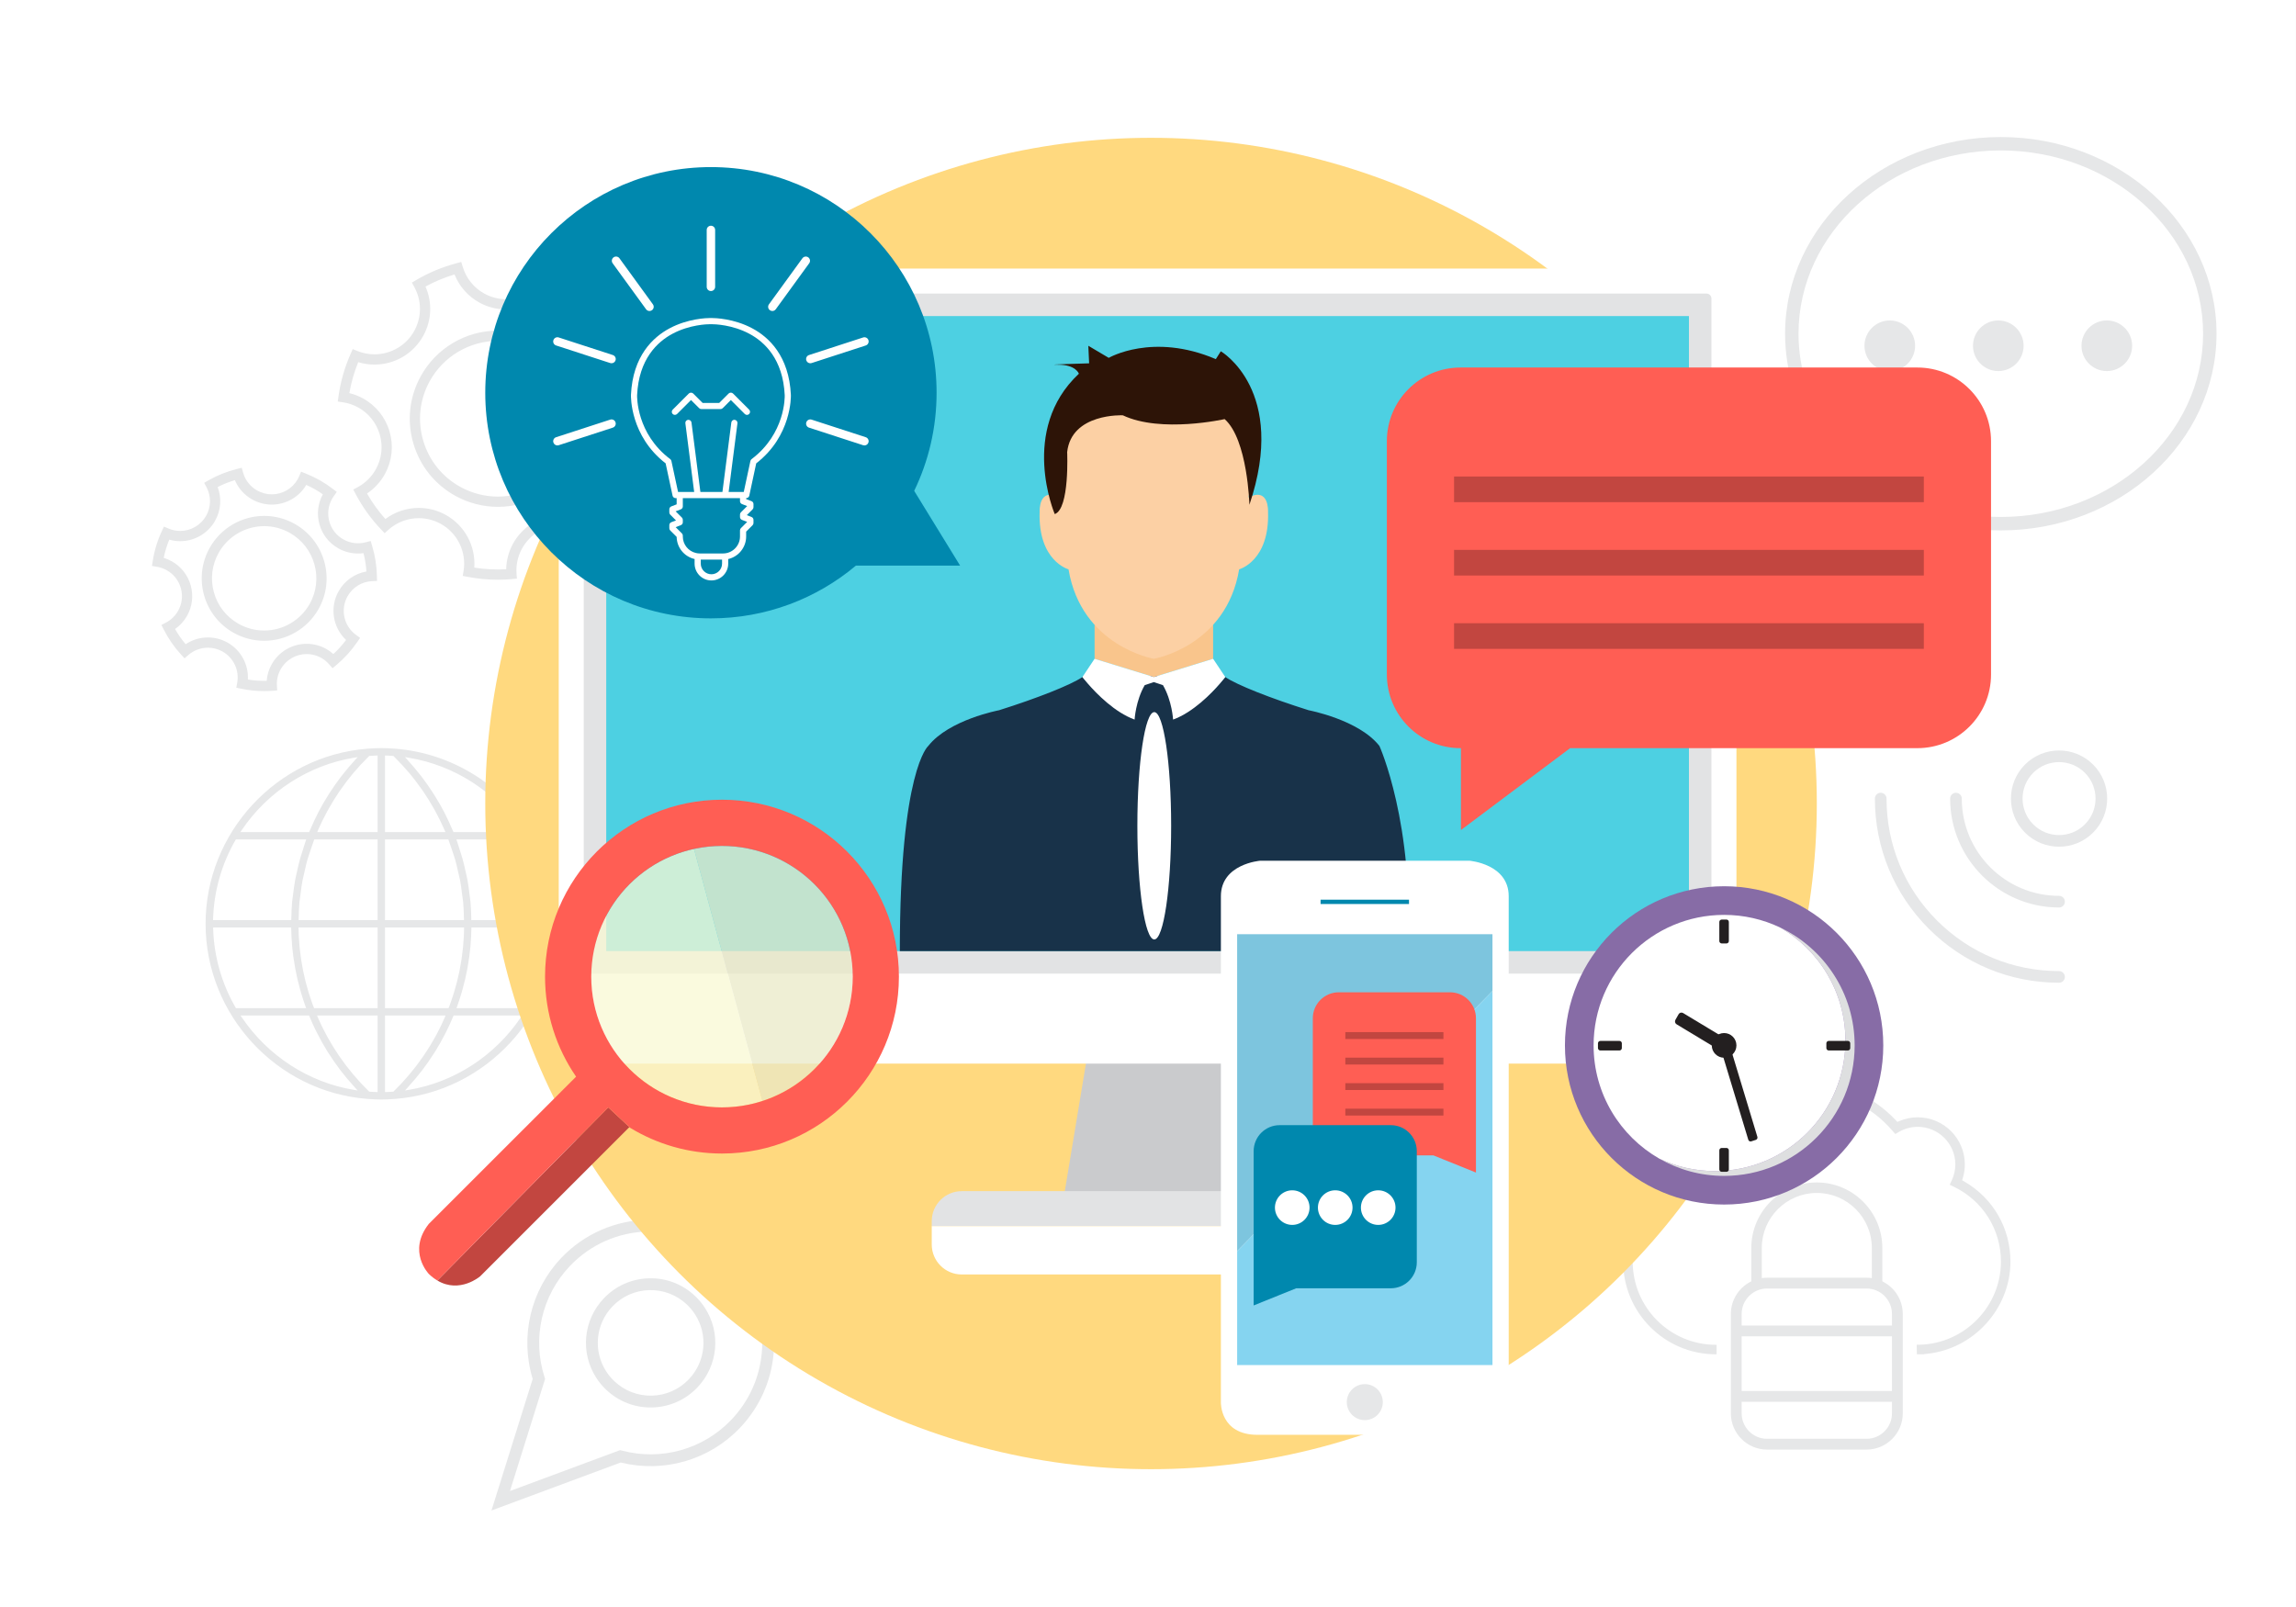 <?xml version="1.0" encoding="utf-8"?>
<!-- Generator: Adobe Illustrator 16.0.0, SVG Export Plug-In . SVG Version: 6.00 Build 0)  -->
<!DOCTYPE svg PUBLIC "-//W3C//DTD SVG 1.1//EN" "http://www.w3.org/Graphics/SVG/1.1/DTD/svg11.dtd">
<svg version="1.1" id="Layer_1" xmlns="http://www.w3.org/2000/svg" xmlns:xlink="http://www.w3.org/1999/xlink" x="0px" y="0px"
	 width="1400px" height="980px" viewBox="0 0 1400 980" enable-background="new 0 0 1400 980" xml:space="preserve">
<rect x="0" y="0" width="1400" height="980" fill="#333333" stroke="none"/>
<g>
	<g>
		<rect fill="#FFFFFF" width="1399.992" height="980"/>
	</g>
	<g>
		<path fill="#E6E7E8" d="M429.772,797.478c-1.674-2.577-3.67-4.97-5.928-7.113c-7.624-7.246-17.619-11.086-28.141-10.813
			c-10.519,0.27-20.304,4.619-27.548,12.25c-12.607,13.283-14.452,33.259-4.487,48.577c1.681,2.581,3.679,4.977,5.937,7.117
			c7.631,7.25,17.625,11.091,28.141,10.815c10.526-0.275,20.308-4.63,27.549-12.263C437.9,832.773,439.741,812.8,429.772,797.478z
			 M369.713,836.446c-8.137-12.506-6.627-28.823,3.669-39.679c5.922-6.235,13.914-9.79,22.507-10.011
			c8.59-0.223,16.755,2.915,22.991,8.837c1.85,1.761,3.481,3.717,4.848,5.815c8.141,12.516,6.637,28.831-3.663,39.678
			c-5.921,6.236-13.913,9.795-22.506,10.016c-8.591,0.225-16.759-2.916-22.993-8.84C372.722,840.52,371.089,838.563,369.713,836.446
			z"/>
		<path fill="#E6E7E8" d="M451.251,870.691c24.059-25.337,27.57-63.47,8.534-92.73c-3.203-4.921-7.002-9.483-11.293-13.56
			c-30.07-28.541-77.749-27.304-106.289,2.762c-18.641,19.629-25.283,47.849-17.388,73.752l-25.139,80.24l78.816-29.271
			C404.774,898.423,432.613,890.325,451.251,870.691z M332.031,842.001l0.346-1.096l-0.35-1.093
			c-7.627-23.711-1.725-49.646,15.408-67.686c12.474-13.146,29.354-20.645,47.525-21.117c18.172-0.473,35.42,6.141,48.565,18.62
			c3.883,3.684,7.32,7.81,10.216,12.263c17.208,26.452,14.034,60.926-7.721,83.835c-17.125,18.041-42.718,25.281-66.801,18.897
			l-1.105-0.292l-67.158,24.939L332.031,842.001z"/>
	</g>
	<path fill="#E6E7E8" d="M324.582,508.551l-0.223-0.384c-17.845-29.593-48.991-48.875-83.317-51.58
		c-3.24-0.256-5.952-0.375-8.534-0.375c-2.59,0-5.306,0.119-8.546,0.375c-55.294,4.352-98.608,51.253-98.608,106.775
		c0,55.501,43.272,102.401,98.532,106.773l0.322,0.02c3.196,0.244,5.834,0.357,8.3,0.357c2.485,0,5.12-0.114,8.546-0.371
		c55.292-4.375,98.604-51.277,98.604-106.779C339.659,544.03,334.443,525.072,324.582,508.551z M239.848,665.741l-0.702,0.042
		c-1.176,0.073-2.363,0.146-3.557,0.181l-0.835,0.028v-46.717h36.931l-0.473,1.128c-0.259,0.63-0.536,1.247-0.83,1.86l-0.388,0.867
		c-0.348,0.784-0.695,1.566-1.065,2.336c-0.235,0.486-0.482,0.968-0.731,1.45l-1.468,2.86c-0.337,0.661-0.676,1.324-1.036,1.987
		c-0.405,0.734-0.825,1.452-1.253,2.176l-0.966,1.67c-0.441,0.77-0.879,1.531-1.348,2.299c-0.397,0.655-0.82,1.302-1.242,1.945
		l-1.15,1.771c-0.485,0.752-0.97,1.503-1.485,2.248c-0.487,0.712-0.998,1.416-1.507,2.119l-1.337,1.86
		c-0.436,0.611-0.872,1.223-1.336,1.832c-0.357,0.472-0.728,0.928-1.098,1.387l-1.55,1.938c-0.603,0.768-1.216,1.535-1.85,2.285
		c-0.411,0.491-0.837,0.972-1.266,1.456l-1.783,2.009c-0.572,0.653-1.152,1.312-1.749,1.959c-0.593,0.636-1.203,1.249-1.819,1.863
		l-0.469,0.473c-0.802,0.836-1.593,1.655-2.427,2.476L239.848,665.741z M248.564,663.237l0.503-0.6
		c3.208-3.509,5.894-6.714,8.454-10.083c2.488-3.263,4.86-6.679,7.268-10.466c0.118-0.198,0.243-0.396,0.392-0.611l0.256-0.388
		c2.06-3.314,4.066-6.879,5.962-10.59l0.816-1.586c1.5-3.018,2.9-6.092,4.16-9.137l0.208-0.502h41.765l-0.861,1.271
		c-15.874,23.461-40.739,39.526-68.223,44.078l-2.333,0.386L248.564,663.237z M282.942,567.347c-0.017,1.094-0.043,2.193-0.096,3.28
		c-0.026,0.527-0.063,1.051-0.104,1.573l-0.134,1.85c-0.085,1.264-0.172,2.521-0.294,3.769c-0.063,0.68-0.152,1.368-0.252,2.069
		l-0.291,2.37c-0.104,0.897-0.208,1.795-0.341,2.693c-0.072,0.469-0.156,0.93-0.24,1.393l-0.505,2.903
		c-0.154,0.92-0.313,1.837-0.495,2.733c-0.151,0.749-0.323,1.485-0.494,2.221l-0.531,2.307c-0.176,0.808-0.355,1.613-0.558,2.402
		c-0.175,0.684-0.37,1.365-0.571,2.069l-0.548,1.927c-0.258,0.945-0.516,1.885-0.808,2.838c-0.236,0.767-0.491,1.52-0.748,2.277
		l-0.607,1.797c-0.287,0.879-0.576,1.757-0.893,2.627c-0.129,0.367-0.278,0.735-0.437,1.122l-0.476,1.226h-38.765v-49.19h48.226
		L282.942,567.347z M278.748,613.703c0.921-2.545,1.833-5.358,2.789-8.601c0.127-0.43,0.531-1.914,0.532-1.918
		c1.13-4.063,2.028-7.853,2.747-11.599l0.305-1.72c0.775-4.332,1.332-8.353,1.697-12.271c0.034-0.294,0.057-0.584,0.072-0.864
		l0.016-0.266c0.283-3.257,0.462-6.645,0.534-10.069l0.017-0.794h47.596l-0.025,0.836c-0.507,16.823-5.221,33.403-13.632,47.947
		l-0.236,0.407h-42.806L278.748,613.703z M276.522,507.438l-0.209-0.491c-0.076-0.182-0.163-0.358-0.277-0.588
		c-0.097-0.201-0.192-0.398-0.274-0.601c-1.562-3.649-3.078-6.899-4.629-9.925l-0.447-0.897c-1.599-3.07-3.466-6.302-5.704-9.874
		c-0.355-0.576-1.25-1.972-1.253-1.978c-2.209-3.39-4.317-6.39-6.457-9.19l-1.167-1.462c-2.256-2.878-4.628-5.693-7.072-8.391
		c-0.1-0.104-0.187-0.212-0.299-0.357l-1.784-1.97l2.314,0.382c27.767,4.57,52.733,20.636,68.496,44.076l0.853,1.266H276.522z
		 M257.232,481.461l0.455,0.646c0.159,0.223,0.316,0.44,0.458,0.658c2.156,3.154,4.227,6.493,6.329,10.206l0.303,0.538
		c0.245,0.43,0.486,0.852,0.716,1.288c1.875,3.434,3.636,7.009,5.233,10.627l0.892,2.013h-36.865v-46.703l0.834,0.023
		c1.266,0.036,2.567,0.107,3.983,0.216l0.292,0.021l0.781,0.785c3.24,3.23,6.076,6.289,8.685,9.369l0.26,0.291
		C252.041,474.355,254.542,477.634,257.232,481.461z M277.498,524.076c0.658,2.294,1.203,4.731,1.641,6.69l0.203,0.909
		c0.151,0.665,0.311,1.326,0.474,1.992l0.038,0.155c0.252,1.027,0.512,2.09,0.706,3.133c0.5,2.658,0.841,5.448,1.116,7.693
		l0.111,0.889c0.05,0.402,0.11,0.804,0.171,1.206l0.077,0.512c0.148,0.946,0.288,1.873,0.374,2.809
		c0.329,3.511,0.421,7.117,0.482,10.225l0.018,0.828h-48.154v-49.193h38.625l0.2,0.516c0.643,1.689,1.218,3.433,1.774,5.118
		l0.921,2.749C276.695,521.512,277.135,522.802,277.498,524.076z M284.346,533.409c-0.146-0.607-0.56-2.455-0.56-2.455
		c-0.516-2.31-1.101-4.926-1.798-7.385c-0.367-1.306-0.782-2.582-1.184-3.816l-0.476-1.468c-0.223-0.683-0.428-1.372-0.643-2.09
		c-0.313-1.045-0.636-2.126-1.021-3.183l-0.398-1.089h43.087l0.235,0.406c8.321,14.49,12.982,31.07,13.479,47.949l0.025,0.838
		h-47.696l-0.017-0.798c-0.053-2.876-0.158-6.658-0.502-10.41c-0.069-0.774-0.178-1.534-0.3-2.378
		c-0.095-0.647-0.188-1.297-0.277-2.084c-0.359-2.91-0.729-5.92-1.259-8.837C284.845,535.532,284.591,534.455,284.346,533.409z
		 M188.443,619.275l0.206,0.505c1.233,3.001,2.627,6.07,4.152,9.14l0.811,1.562c1.904,3.748,3.913,7.318,5.979,10.625l0.263,0.404
		c0.122,0.181,0.247,0.362,0.362,0.567c2.346,3.688,4.826,7.262,7.375,10.625c2.493,3.251,5.296,6.586,8.353,9.935
		c0.094,0.098,0.173,0.196,0.255,0.298l1.882,2.075l-2.332-0.386c-27.47-4.547-52.336-20.613-68.223-44.078l-0.86-1.271H188.443z
		 M215.433,655.291c-0.696-0.834-1.373-1.688-2.047-2.54l-1.026-1.285c-0.483-0.592-0.965-1.19-1.418-1.789
		c-0.72-0.949-1.408-1.917-2.129-2.931l-0.564-0.778c-0.505-0.694-1.013-1.392-1.508-2.103c-0.4-0.591-0.785-1.188-1.17-1.784
		l-1.464-2.249c-0.414-0.639-0.83-1.279-1.222-1.932c-0.468-0.755-0.91-1.52-1.352-2.296l-1.005-1.725
		c-0.41-0.701-0.822-1.403-1.211-2.122c-0.422-0.766-0.814-1.545-1.211-2.333l-0.875-1.702c-0.396-0.754-0.786-1.5-1.147-2.259
		c-0.379-0.777-0.736-1.573-1.091-2.365l-0.821-1.823c-0.131-0.29-0.262-0.581-0.385-0.871l-0.472-1.129h36.941v46.717l-0.841-0.029
		c-1.193-0.033-2.384-0.106-3.57-0.18l-0.692-0.042l-0.218-0.215c-0.815-0.814-1.618-1.632-2.414-2.468l-0.76-0.774
		c-0.511-0.515-1.027-1.033-1.528-1.57c-0.494-0.546-3.492-3.933-3.496-3.938C216.298,656.285,215.861,655.795,215.433,655.291z
		 M177.552,565.603l0.017,0.793c0.071,3.48,0.25,6.861,0.532,10.061c0.026,0.252,0.082,1.163,0.084,1.198
		c0.368,3.842,0.93,7.829,1.715,12.175l0.163,0.985c0.043,0.259,0.088,0.522,0.146,0.781c0.698,3.714,1.59,7.505,2.728,11.59
		c0,0,0.384,1.376,0.543,1.926c0.966,3.29,1.853,6.02,2.79,8.589l0.398,1.093h-42.802l-0.236-0.407
		c-8.412-14.505-13.133-31.085-13.652-47.947l-0.025-0.836H177.552z M188.333,605.748c-0.241-0.767-0.454-1.534-0.666-2.301
		l-0.661-2.375c-0.208-0.72-0.41-1.432-0.592-2.155c-0.213-0.811-0.397-1.632-0.58-2.46l-0.574-2.54
		c-0.153-0.643-0.302-1.285-0.435-1.938c-0.204-1.03-0.38-2.075-0.557-3.121l-0.311-1.764c-0.133-0.71-0.262-1.427-0.366-2.141
		c-0.14-0.915-0.249-1.84-0.357-2.77l-0.294-2.354c-0.089-0.667-0.173-1.335-0.237-1.999c-0.13-1.316-0.217-2.633-0.313-4.056
		l-0.108-1.489c-0.046-0.55-0.092-1.101-0.121-1.662c-0.041-0.838-0.061-1.686-0.07-2.552l-0.068-2.47h48.233v49.19h-38.74
		l-0.353-0.87c-0.199-0.489-0.398-0.977-0.586-1.486c-0.208-0.565-0.397-1.139-0.585-1.71l-0.957-2.851
		C188.794,607.166,188.554,606.457,188.333,605.748z M186.341,513.016c-0.364,1.009-0.674,2.034-0.973,3.025l-0.142,0.472
		c-0.178,0.595-0.354,1.187-0.544,1.771l-0.531,1.656c-0.386,1.178-0.785,2.395-1.136,3.627c-0.732,2.63-1.349,5.391-1.893,7.826
		l-0.405,1.794c-0.282,1.209-0.531,2.302-0.736,3.422c-0.554,2.995-0.941,6.09-1.291,9.004c-0.071,0.604-0.155,1.201-0.247,1.803
		c-0.13,0.869-0.244,1.655-0.318,2.481c-0.321,3.59-0.432,7.284-0.496,10.423l-0.018,0.797h-47.696l0.026-0.837
		c0.514-16.833,5.228-33.416,13.633-47.954l0.232-0.402h42.934L186.341,513.016z M182.121,560.28
		c0.078-3.162,0.166-6.747,0.479-10.215c0.086-0.87,0.216-1.719,0.362-2.676c0.095-0.614,0.189-1.227,0.267-1.855l0.143-1.195
		c0.303-2.424,0.616-4.93,1.084-7.381c0.22-1.185,0.504-2.351,0.826-3.647l0.751-3.221c0.439-1.973,0.892-4.014,1.469-6.005
		c0.356-1.235,0.768-2.436,1.233-3.773l0.919-2.731c0.571-1.751,1.135-3.461,1.771-5.134l0.202-0.522h38.63v49.193H182.1
		L182.121,560.28z M216.436,463.502l-0.419,0.508c-2.393,2.617-4.729,5.383-7.139,8.448c0,0-0.897,1.122-1.123,1.415
		c-2.307,3.032-4.493,6.143-6.497,9.243c-0.404,0.623-0.805,1.246-1.195,1.887c-2.186,3.474-4.069,6.735-5.75,9.961l-0.158,0.302
		c-0.063,0.141-0.128,0.279-0.217,0.429c-1.625,3.175-3.199,6.558-4.676,10.056c-0.09,0.213-0.192,0.421-0.33,0.704l-0.079,0.163
		c-0.052,0.105-0.103,0.21-0.149,0.32l-0.209,0.5h-41.921l0.859-1.269c15.858-23.457,40.761-39.521,68.325-44.073l2.377-0.394
		L216.436,463.502z M194.272,505.434c1.598-3.618,3.371-7.21,5.266-10.67l0.99-1.771c2.124-3.747,4.199-7.104,6.333-10.243
		l0.919-1.282c2.569-3.677,5.107-6.998,7.726-10.12l0.189-0.207c2.634-3.115,5.47-6.176,8.679-9.365
		c0.001-0.001,0.446-0.455,0.578-0.581l0.21-0.199l0.29-0.021c1.376-0.106,2.711-0.18,3.968-0.216l0.836-0.023v46.703h-36.839
		C193.795,506.549,194.223,505.543,194.272,505.434z"/>
	<g>
		<path fill="#E6E7E8" d="M303.536,353.53c-6.149,0-12.336-0.588-18.385-1.75l-2.993-0.574l0.499-3.006
			c1.925-11.595-3.715-23.174-14.033-28.813c-4.073-2.222-8.658-3.396-13.254-3.396c-6.876,0-13.473,2.53-18.573,7.127l-2.256,2.033
			l-2.097-2.197c-6.169-6.465-11.411-13.758-15.58-21.678l-1.44-2.734l2.719-1.47c4.691-2.536,8.54-6.368,11.13-11.083
			c3.544-6.495,4.352-13.989,2.268-21.093c-2.083-7.106-6.813-12.975-13.316-16.522c-2.905-1.562-6.004-2.591-9.196-3.051
			l-3.072-0.443l0.423-3.075c1.227-8.929,3.74-17.724,7.468-26.141l1.229-2.772l2.809,1.145c3.333,1.359,6.847,2.047,10.442,2.047
			c10.171,0,19.499-5.524,24.342-14.419c4.572-8.354,4.547-18.319-0.061-26.667l-1.468-2.659l2.617-1.542
			c7.618-4.491,15.885-7.943,24.573-10.259l2.927-0.78l0.872,2.901c2.123,7.077,6.837,12.913,13.273,16.435
			c4.074,2.215,8.665,3.389,13.271,3.389c10.156,0,19.494-5.535,24.369-14.444c0.46-0.861,0.898-1.78,1.324-2.78l1.173-2.756
			l2.803,1.055c4.23,1.593,8.273,3.439,12.36,5.648c4.06,2.238,7.905,4.714,11.457,7.369l2.415,1.805l-1.718,2.479
			c-0.562,0.811-1.15,1.686-1.649,2.596c-3.552,6.484-4.359,13.973-2.273,21.085s6.811,12.989,13.303,16.545
			c6.367,3.462,14.029,4.292,21,2.296l2.91-0.832l0.925,2.881c2.72,8.473,4.285,17.283,4.649,26.188l0.124,3.035l-3.031,0.209
			c-9.545,0.659-17.963,6.027-22.516,14.357c-6.763,12.433-3.155,27.878,8.394,35.924l2.497,1.738l-1.672,2.542
			c-5.02,7.633-11.033,14.485-17.873,20.368l-2.328,2.001l-2.042-2.291c-2.134-2.396-4.626-4.39-7.405-5.929
			c-4.048-2.209-8.629-3.381-13.231-3.381c-10.169,0-19.511,5.529-24.38,14.432c-2.533,4.666-3.674,9.922-3.294,15.195l0.22,3.064
			l-3.062,0.271C309.277,353.403,306.39,353.53,303.536,353.53z M289.19,346.146c6.424,1.021,12.945,1.357,19.457,0.992
			c0.111-5.4,1.514-10.707,4.121-15.508c5.971-10.916,17.414-17.691,29.868-17.691c5.646,0,11.262,1.437,16.242,4.154
			c2.501,1.385,4.803,3.063,6.879,5.01c4.795-4.404,9.12-9.337,12.904-14.717c-12.199-10.258-15.642-27.84-7.852-42.162
			c5.089-9.311,14.101-15.598,24.501-17.25c-0.461-6.393-1.585-12.719-3.351-18.873c-7.678,1.47-15.819,0.219-22.719-3.532
			c-7.964-4.362-13.751-11.56-16.306-20.272c-2.557-8.717-1.566-17.896,2.789-25.846c0.107-0.196,0.216-0.389,0.326-0.578
			c-2.645-1.844-5.441-3.582-8.345-5.184c-2.943-1.59-5.875-2.984-8.881-4.225c-0.094,0.184-0.19,0.365-0.287,0.547
			c-5.987,10.941-17.426,17.721-29.867,17.721c-5.646,0-11.27-1.436-16.263-4.152c-6.992-3.824-12.321-9.867-15.253-17.215
			c-6.183,1.854-12.118,4.328-17.705,7.383c4.236,9.614,3.805,20.586-1.298,29.912c-5.936,10.899-17.365,17.674-29.827,17.674
			c-3.376,0-6.693-0.494-9.896-1.475c-2.495,6.135-4.308,12.463-5.409,18.877c2.821,0.684,5.562,1.736,8.18,3.144
			c7.987,4.356,13.783,11.548,16.337,20.259c2.552,8.705,1.564,17.886-2.784,25.852c-2.663,4.85-6.412,8.934-10.947,11.959
			c3.17,5.574,6.921,10.792,11.192,15.564c5.857-4.387,12.981-6.771,20.37-6.771c5.64,0,11.259,1.438,16.25,4.16
			C283.355,320.315,290.153,332.997,289.19,346.146z M303.582,309.093c-8.938,0-17.834-2.282-25.727-6.602
			c-12.593-6.883-21.754-18.257-25.796-32.025c-4.042-13.773-2.476-28.295,4.411-40.888c9.436-17.251,27.518-27.967,47.188-27.967
			c8.942,0,17.842,2.282,25.738,6.602c25.967,14.21,35.556,46.905,21.377,72.881C341.336,298.365,323.254,309.093,303.582,309.093z
			 M303.658,207.86c-17.385,0-33.365,9.471-41.704,24.717c-6.085,11.127-7.469,23.958-3.897,36.129
			c3.571,12.167,11.667,22.219,22.797,28.303c6.977,3.816,14.835,5.834,22.728,5.834c17.386,0,33.366-9.481,41.706-24.744
			c12.529-22.954,4.055-51.846-18.892-64.403C319.417,209.878,311.554,207.86,303.658,207.86z"/>
	</g>
	<g>
		<path fill="#E6E7E8" d="M161.034,421.455c-4.654,0-9.35-0.485-13.956-1.439l-2.986-0.618l0.546-3.002
			c1.38-7.585-2.194-15.236-8.893-19.038c-2.731-1.552-5.822-2.37-8.94-2.37c-4.409,0-8.666,1.594-11.988,4.487l-2.291,1.997
			l-2.06-2.235c-4.242-4.603-7.826-9.771-10.653-15.36l-1.395-2.758l2.742-1.426c3.109-1.616,5.673-4.084,7.415-7.14
			c2.397-4.222,3.005-9.132,1.707-13.821c-1.296-4.682-4.335-8.574-8.56-10.962c-1.842-1.048-3.86-1.761-6.009-2.122l-3.041-0.512
			l0.47-3.046c0.968-6.282,2.832-12.411,5.538-18.216l1.279-2.746l2.784,1.192c2.262,0.969,4.655,1.46,7.113,1.46
			c6.536,0,12.599-3.527,15.823-9.207c3.071-5.422,3.159-11.955,0.233-17.473l-1.417-2.673l2.625-1.503
			c5.332-3.052,11.163-5.381,17.329-6.925l2.946-0.737l0.821,2.925c1.304,4.646,4.336,8.521,8.538,10.907
			c2.732,1.553,5.828,2.371,8.95,2.371c6.539,0,12.597-3.523,15.811-9.195c0.333-0.567,0.604-1.121,0.879-1.782l1.185-2.856
			l2.868,1.154c2.862,1.152,5.734,2.523,8.539,4.074c2.718,1.557,5.308,3.277,7.958,5.285l2.413,1.828l-1.75,2.471
			c-0.445,0.627-0.796,1.172-1.104,1.715c-2.404,4.237-3.011,9.156-1.708,13.85c1.295,4.668,4.327,8.545,8.537,10.919
			c4.143,2.37,9.132,2.991,13.75,1.753l2.924-0.784l0.876,2.897c1.813,6.001,2.799,12.199,2.933,18.424l0.065,3.049l-3.046,0.14
			c-6.207,0.286-11.769,3.703-14.88,9.142c-4.563,8.055-2.354,18.23,5.144,23.658l2.471,1.788l-1.728,2.513
			c-3.619,5.265-7.905,9.986-12.74,14.036l-2.354,1.972l-2.012-2.32c-1.405-1.619-3.015-2.951-4.787-3.959
			c-2.731-1.553-5.827-2.373-8.95-2.373c-6.546,0-12.616,3.531-15.839,9.217c-1.714,3.021-2.516,6.445-2.321,9.904l0.173,3.068
			l-3.065,0.224C164.32,421.395,162.668,421.455,161.034,421.455z M151.148,414.411c3.81,0.611,7.641,0.875,11.476,0.773
			c0.263-3.57,1.313-7.043,3.098-10.188c4.331-7.639,12.483-12.384,21.275-12.384c4.204,0,8.367,1.104,12.039,3.189
			c1.501,0.854,2.911,1.875,4.216,3.051c2.833-2.603,5.434-5.472,7.772-8.572c-8.108-7.607-10.121-19.903-4.501-29.823
			c3.659-6.397,9.837-10.711,16.917-11.952c-0.254-3.762-0.851-7.5-1.783-11.172c-5.301,0.729-10.775-0.317-15.413-2.971
			c-5.65-3.186-9.73-8.403-11.473-14.683c-1.711-6.168-0.968-12.627,2.09-18.235c-1.642-1.146-3.273-2.184-4.94-3.138
			c-1.692-0.936-3.428-1.808-5.174-2.597c-4.343,7.4-12.38,12.006-21.042,12.006c-4.202,0-8.364-1.102-12.037-3.187
			c-4.733-2.689-8.361-6.784-10.441-11.716c-3.668,1.09-7.187,2.492-10.511,4.189c2.558,6.748,2.016,14.271-1.6,20.654
			c-4.333,7.633-12.479,12.373-21.259,12.373c-2.267,0-4.492-0.311-6.648-0.925c-1.479,3.595-2.611,7.31-3.381,11.097
			c1.743,0.525,3.409,1.237,4.979,2.131c5.67,3.204,9.757,8.438,11.499,14.731c1.744,6.302,0.927,12.899-2.299,18.579
			c-1.813,3.182-4.288,5.887-7.254,7.955c1.858,3.281,4.011,6.385,6.435,9.271c4.01-2.681,8.746-4.132,13.618-4.132
			c4.197,0,8.355,1.102,12.025,3.185C146.922,396.515,151.622,405.283,151.148,414.411z M161.057,390.77
			c-6.545,0-13.033-1.716-18.76-4.962c-8.85-5.02-15.211-13.184-17.915-22.989c-2.703-9.805-1.425-20.077,3.6-28.925
			c6.745-11.895,19.442-19.284,33.136-19.284c6.551,0,13.04,1.72,18.764,4.976c18.243,10.365,24.668,33.646,14.324,51.897
			C187.45,383.38,174.749,390.77,161.057,390.77z M161.118,320.859c-11.448,0-22.062,6.177-27.701,16.12
			c-4.201,7.396-5.269,15.982-3.01,24.178s7.577,15.02,14.972,19.213c4.789,2.715,10.21,4.149,15.678,4.149
			c11.448,0,22.067-6.177,27.714-16.121c8.646-15.254,3.273-34.716-11.976-43.38C172.008,322.297,166.588,320.859,161.118,320.859z"
			/>
	</g>
	<g>
		<path fill="#E6E7E8" d="M1168.842,825.908l-0.143-5.851h1.643c27.443-0.558,49.742-23.295,49.742-50.687
			c0-19.573-10.984-37.061-28.668-45.639l-2.582-1.252l1.232-2.598c1.465-3.115,2.207-6.4,2.207-9.768
			c0-12.646-10.291-22.934-22.938-22.934c-4.045,0-8.049,1.092-11.578,3.156l-2.094,1.236l-1.588-1.85
			c-13.563-15.878-33.295-24.988-54.137-24.988c-33.277,0-61.785,22.615-69.334,54.992l-0.354,1.521l-1.467,0.543
			c-19.879,7.324-33.238,26.443-33.238,47.578c0,27.978,22.764,50.742,50.75,50.742h0.418v5.795h-0.418
			c-31.182,0-56.551-25.363-56.551-56.537c0-22.781,13.604-43.227,34.654-52.082l0.92-0.388l0.26-0.968
			c8.977-33.557,39.551-56.992,74.359-56.992c21.109,0,41.531,8.822,56.027,24.203l0.971,1.033l1.303-0.551
			c3.557-1.49,7.285-2.248,11.096-2.248c15.844,0,28.732,12.891,28.732,28.736c0,2.762-0.395,5.491-1.176,8.113l-0.455,1.539
			l1.389,0.809c17.566,10.215,28.057,28.457,28.057,48.795c0,28.548-22.279,53.229-50.721,56.199l-1.828,0.191v0.116l-2.914,0.03
			H1168.842z"/>
		<path fill="#E6E7E8" d="M1138.123,779.188h-60.617c-12.189,0-22.102,9.911-22.102,22.099v7.051v46.526v7.047
			c0,12.184,9.912,22.099,22.102,22.099h60.617c12.191,0,22.107-9.915,22.107-22.099v-7.047v-46.526v-7.051
			C1160.23,789.099,1150.314,779.188,1138.123,779.188z M1061.988,814.926h91.654v33.35h-91.654V814.926z M1153.643,861.91
			c0,8.553-6.959,15.515-15.52,15.515h-60.617c-8.561,0-15.518-6.962-15.518-15.515v-7.047h91.654V861.91z M1061.988,808.337v-7.051
			c0-8.552,6.957-15.511,15.518-15.511h60.617c8.561,0,15.52,6.959,15.52,15.511v7.051H1061.988z"/>
		<g>
			<path fill="#E6E7E8" d="M1074.264,785.138v-24.097c0-18.5,15.053-33.545,33.549-33.545c18.502,0,33.551,15.045,33.551,33.545
				v24.097h6.393v-24.097c0-22.021-17.92-39.941-39.943-39.941c-22.025,0-39.941,17.921-39.941,39.941v24.097H1074.264z"/>
		</g>
	</g>
	<g>
		<g>
			<path fill="#E6E7E8" d="M1120.568,338.163c-20.67,0-37.604-6.272-39.469-6.988l-7.809-3.063l7.229-4.28
				c12.609-7.464,22.91-26.361,29-53.21l0.338-1.498l-0.875-1.253c-13.428-19.219-20.521-41.478-20.521-64.365
				c0-66.136,59.016-119.937,131.551-119.937c72.525,0,131.523,53.801,131.523,119.937c0,66.144-58.998,119.954-131.523,119.954
				c-14.764,0-29.293-2.223-43.18-6.609l-2.039-0.646l-1.488,1.529C1160.318,331.099,1142.084,338.163,1120.568,338.163z
				 M1118.258,269.013c-3.357,16.122-10.014,38.348-22.641,52.664l-3.895,4.416l5.756,1.256c7.914,1.73,15.684,2.604,23.09,2.604
				c21.316,0,38.059-7.131,49.762-21.196l1.83-2.179l2.691,0.956c14.398,5.127,29.59,7.727,45.16,7.727
				c68.012,0,123.338-50.134,123.338-111.755c0-61.622-55.326-111.757-123.338-111.757c-68.014,0-123.346,50.135-123.346,111.757
				c0,22.278,7.219,43.793,20.867,62.23l1.104,1.479L1118.258,269.013z"/>
		</g>
		<g>
			<path fill="#E6E7E8" d="M1152.303,226.291c-8.508,0-15.428-6.919-15.428-15.429c0-8.512,6.92-15.44,15.428-15.44
				c8.514,0,15.441,6.929,15.441,15.44C1167.744,219.372,1160.816,226.291,1152.303,226.291z"/>
		</g>
		<g>
			<path fill="#E6E7E8" d="M1218.48,226.291c-8.512,0-15.441-6.919-15.441-15.429c0-8.512,6.93-15.44,15.441-15.44
				c8.508,0,15.428,6.929,15.428,15.44C1233.908,219.372,1226.988,226.291,1218.48,226.291z"/>
		</g>
		<g>
			<path fill="#E6E7E8" d="M1284.646,226.291c-8.518,0-15.447-6.919-15.447-15.429c0-8.512,6.93-15.44,15.447-15.44
				c8.512,0,15.441,6.929,15.441,15.44C1300.088,219.372,1293.158,226.291,1284.646,226.291z"/>
		</g>
	</g>
	<circle fill="#FFD97F" cx="701.853" cy="490" r="405.962"/>
	<g>
		<polygon fill="#CACBCD" points="759.797,735.042 647.835,735.042 662.655,645.604 744.979,645.604 		"/>
		<path fill="#E2E3E4" d="M831.363,744.696c0-10.105-8.189-18.293-18.289-18.293H586.427c-10.101,0-18.29,8.188-18.29,18.293v3.05
			h263.227V744.696z"/>
		<path fill="#FFFFFF" d="M568.137,747.746v11.177c0,10.104,8.189,18.293,18.29,18.293h226.647c10.1,0,18.289-8.188,18.289-18.293
			v-11.177H568.137z"/>
		<path fill="#FFFFFF" d="M1058.807,630.324c0,10.108-8.193,18.296-18.293,18.296H358.987c-10.101,0-18.293-8.188-18.293-18.296
			V182.076c0-10.104,8.192-18.294,18.293-18.294h681.526c10.1,0,18.293,8.189,18.293,18.294V630.324z"/>
		<path fill="#E2E3E4" d="M358.987,593.739c-1.68,0-3.046-1.368-3.046-3.05V182.076c0-1.685,1.366-3.05,3.046-3.05h681.526
			c1.68,0,3.045,1.365,3.045,3.05v408.613c0,1.682-1.365,3.05-3.045,3.05H358.987z"/>
		<rect x="369.657" y="192.745" fill="#4DD0E2" width="660.187" height="387.271"/>
		<g>
			<path fill="#183249" d="M858.441,580.017v-0.053c4.055-77.821-17.326-125.064-17.326-125.064
				c-12.607-16.043-43.178-21.779-43.178-21.779c-22.945-7.214-43.762-15.412-50.824-20.239c-6.533,7.54-14.385,17.3-29.467,22.784
				c0,0-0.334-10.188-7.211-22.029l-6.869-2.293l-6.879,2.293c-6.875,11.842-4.584,22.531-4.584,22.531
				c-15.086-5.488-25.556-15.746-32.09-23.286c-7.068,4.827-27.879,13.025-50.825,20.239c0,0-30.556,5.736-43.169,21.779
				c0,0-17.34,14.335-17.34,125.064v0.053H858.441z"/>
			<polygon fill="#F9C58C" points="739.705,401.746 739.705,381.067 703.566,365.147 667.429,381.067 667.429,401.746 
				703.566,412.881 			"/>
			<path fill="#FCD0A4" d="M761.334,303.349c0,0,9.707-57.862-10.422-72.239c0,0-14.559-15.815-47.346-12.94
				c-32.797-2.875-47.356,12.94-47.356,12.94c-20.13,14.377-10.423,72.239-10.423,72.239c-12.571-6.469-11.856,8.615-11.856,8.615
				c-1.078,30.199,17.608,35.225,17.608,35.225c7.907,47.063,52.027,54.558,52.027,54.558s44.105-7.495,52.016-54.558
				c0,0,18.688-5.025,17.609-35.225C773.191,311.964,773.908,296.88,761.334,303.349z"/>
			<path fill="#FFFFFF" d="M739.705,401.746l-36.139,11.135l-36.137-11.135l-7.416,11.135c0,0,1.209,1.604,3.289,4.005
				c5.279,6.094,16.33,17.496,28.529,21.938c0,0,0.611-11.43,6.175-21.002l5.56-1.855l5.553,1.855
				c5.557,9.572,6.176,21.002,6.176,21.002c12.191-4.441,23.242-15.844,28.525-21.938c2.072-2.4,3.293-4.005,3.293-4.005
				L739.705,401.746z"/>
			<path fill="#2D1407" d="M643.136,313.507c0,0-21.941-51.318,14.723-85.596c0,0-1.801-5.518-12.672-5.492
				c-10.879,0.025,18.913-0.852,18.913-0.852l-0.485-10.701l12.448,7.369c0,0,26.792-15.662,65.291,0.777l3.043-4.795
				c0,0,40.988,23.813,17.439,93.623c0,0-1.033-39.83-15.109-52.256c0,0-38.75,8.746-62.085-2.32c0,0-31.28-1.461-33.932,22.436
				C650.709,275.7,652.312,310.29,643.136,313.507z"/>
			<path fill="#FFFFFF" d="M714.115,503.599c0,38.28-4.609,69.313-10.295,69.313c-5.69,0-10.303-31.033-10.303-69.313
				c0-38.281,4.613-69.322,10.303-69.322C709.506,434.276,714.115,465.317,714.115,503.599z"/>
		</g>
	</g>
	<g>
		<path fill="#FF5E54" d="M1169.117,224.127H890.568c-24.813,0-44.926,20.116-44.926,44.928v142.267
			c0,24.811,20.113,44.928,44.926,44.928h0.256v49.919l66.561-49.919h211.732c24.813,0,44.926-20.117,44.926-44.928V269.055
			C1214.043,244.243,1193.93,224.127,1169.117,224.127z"/>
		<rect x="886.623" y="290.606" fill="#C24640" width="286.439" height="15.642"/>
		<rect x="886.623" y="335.331" fill="#C24640" width="286.439" height="15.643"/>
		<rect x="886.623" y="380.057" fill="#C24640" width="286.439" height="15.642"/>
	</g>
	<g>
		<path fill="#0088AE" d="M585.428,344.921l-28-45.582c8.752-18.095,13.662-38.393,13.662-59.841
			c0-75.994-61.605-137.6-137.599-137.6s-137.599,61.605-137.599,137.6s61.605,137.6,137.599,137.6
			c33.668,0,64.505-12.099,88.419-32.177H585.428z"/>
		<g>
			<g>
				<path fill="#FFFFFF" d="M482.25,240.872c-1.127-23.839-13.454-35.274-23.598-40.67c-11.182-5.962-22.643-6.265-24.827-6.265
					h-0.671c-2.185,0-13.647,0.303-24.829,6.265c-10.144,5.403-22.471,16.832-23.597,40.613c-0.03,1.017-0.459,25.057,21.143,41.748
					l4.231,19.712c0.182,0.864,0.952,1.491,1.833,1.491h0.657v3.795l-3.263,1.262c-0.717,0.278-1.2,0.982-1.2,1.752v1.934
					c0,0.494,0.2,0.979,0.548,1.328l3.517,3.531l-2.862,1.104c-0.72,0.273-1.204,0.979-1.204,1.756v1.932
					c0,0.5,0.193,0.973,0.549,1.333l3.915,3.917c0.112,6.451,4.545,11.975,10.864,13.477l0.079,0.018v2.81
					c0,5.653,4.596,10.253,10.247,10.253c5.655,0,10.254-4.6,10.254-10.253v-2.794c6.361-1.467,10.936-7.186,10.936-13.753v-2.968
					l3.913-3.913c0.352-0.345,0.554-0.833,0.554-1.333v-1.928c0-0.783-0.473-1.473-1.202-1.752l-2.868-1.121l3.517-3.523
					c0.351-0.348,0.553-0.833,0.553-1.331v-1.927c0-0.781-0.471-1.468-1.202-1.754l-3.266-1.258v-0.592h0.068
					c0.879,0,1.651-0.625,1.836-1.484l4.227-19.717C482.694,265.886,482.279,241.905,482.25,240.872z M451.77,312.438
					c-0.356,0.354-0.553,0.825-0.553,1.332v1.527c0,0.783,0.473,1.469,1.204,1.753l3.167,1.223l-3.821,3.821
					c-0.354,0.352-0.549,0.824-0.549,1.324v3.747c0,5.712-4.645,10.356-10.354,10.356h-14.152c-0.773,0-1.562-0.096-2.409-0.295
					c-4.682-1.117-7.952-5.255-7.952-10.062v-0.538c0-0.502-0.195-0.973-0.549-1.327l-3.818-3.821l3.166-1.222
					c0.73-0.279,1.202-0.966,1.202-1.751v-1.537c0-0.5-0.203-0.985-0.549-1.324l-3.819-3.82l3.17-1.219
					c0.727-0.287,1.198-0.975,1.198-1.754v-5.086h34.866v1.879c0,0.779,0.472,1.469,1.204,1.752l3.169,1.223L451.77,312.438z
					 M449.663,258.119c0.129-1.026-0.604-1.97-1.686-2.106l-0.202-0.012c-0.929,0-1.722,0.707-1.843,1.645l-5.425,42.361h-13.438
					l-5.431-42.36c-0.123-0.964-0.93-1.635-1.988-1.635l-0.114,0.007c-0.497,0.063-0.941,0.316-1.248,0.715
					c-0.306,0.397-0.44,0.89-0.376,1.388l5.368,41.886h-9.824l-4.059-18.903c-0.09-0.448-0.344-0.847-0.707-1.112
					c-20.669-15.572-20.235-38.1-20.207-39.037c1.039-21.98,12.323-32.49,21.606-37.436c10.395-5.541,21.044-5.822,23.072-5.822
					h0.624c2.034,0,12.706,0.281,23.098,5.822c9.284,4.934,20.568,15.446,21.611,37.496c0.028,0.948,0.436,23.422-20.214,38.977
					c-0.358,0.271-0.609,0.662-0.705,1.105l-4.056,18.91h-9.223L449.663,258.119z M433.784,350.208
					c-3.579,0-6.491-2.914-6.491-6.495v-2.435h12.99v2.435C440.283,347.294,437.367,350.208,433.784,350.208z"/>
				<path fill="#FFFFFF" d="M455.472,253.021c0.497,0,0.967-0.194,1.326-0.549c0.36-0.358,0.556-0.833,0.553-1.333
					c0-0.502-0.199-0.973-0.553-1.324l-9.841-9.843c-0.697-0.704-1.938-0.714-2.655,0l-5.741,5.743h-10.14l-5.742-5.743
					c-0.68-0.679-1.986-0.676-2.655,0l-9.843,9.843c-0.355,0.354-0.551,0.822-0.553,1.324c0,0.506,0.197,0.979,0.549,1.328
					c0.702,0.709,1.936,0.719,2.657,0.004l8.516-8.515l4.967,4.966c0.358,0.354,0.829,0.549,1.326,0.549h11.696
					c0.498,0,0.968-0.195,1.33-0.55l4.961-4.965l8.515,8.515C454.499,252.827,454.971,253.021,455.472,253.021z"/>
			</g>
			<g>
				<path fill="#FFFFFF" d="M433.49,177.491c-1.42,0-2.57-1.15-2.57-2.57v-34.693c0-1.419,1.15-2.568,2.57-2.568
					c1.419,0,2.57,1.149,2.57,2.568v34.693C436.06,176.341,434.91,177.491,433.49,177.491z"/>
			</g>
			<g>
				<path fill="#FFFFFF" d="M396.032,189.661c-0.794,0-1.578-0.367-2.081-1.059l-20.392-28.066c-0.834-1.149-0.58-2.757,0.568-3.592
					c1.147-0.83,2.755-0.578,3.589,0.568l20.392,28.068c0.833,1.148,0.58,2.756-0.569,3.59
					C397.085,189.502,396.557,189.661,396.032,189.661z"/>
			</g>
			<g>
				<path fill="#FFFFFF" d="M372.879,221.526c-0.263,0-0.53-0.041-0.794-0.127l-32.995-10.721c-1.351-0.438-2.089-1.889-1.65-3.238
					c0.439-1.35,1.886-2.086,3.238-1.65l32.996,10.721c1.35,0.439,2.089,1.889,1.649,3.239
					C374.971,220.836,373.962,221.526,372.879,221.526z"/>
			</g>
			<g>
				<path fill="#FFFFFF" d="M339.882,271.634c-1.084,0-2.09-0.69-2.443-1.777c-0.438-1.35,0.3-2.799,1.65-3.238l32.995-10.721
					c1.35-0.439,2.8,0.299,3.238,1.65c0.439,1.351-0.3,2.8-1.65,3.238l-32.996,10.721
					C340.414,271.593,340.146,271.634,339.882,271.634z"/>
			</g>
			<g>
				<path fill="#FFFFFF" d="M527.091,271.638c-0.264,0-0.53-0.041-0.794-0.126l-32.995-10.722c-1.35-0.438-2.088-1.889-1.65-3.238
					c0.439-1.35,1.887-2.086,3.238-1.65l32.994,10.721c1.35,0.439,2.088,1.889,1.65,3.239
					C529.182,270.948,528.174,271.638,527.091,271.638z"/>
			</g>
			<g>
				<path fill="#FFFFFF" d="M494.098,221.53c-1.083,0-2.091-0.691-2.443-1.777c-0.439-1.35,0.3-2.8,1.65-3.237l32.994-10.719
					c1.35-0.438,2.8,0.299,3.238,1.649s-0.3,2.799-1.65,3.238l-32.994,10.719C494.629,221.489,494.361,221.53,494.098,221.53z"/>
			</g>
			<g>
				<path fill="#FFFFFF" d="M470.947,189.663c-0.524,0-1.052-0.159-1.508-0.491c-1.148-0.833-1.403-2.44-0.568-3.589l20.392-28.065
					c0.835-1.147,2.442-1.4,3.59-0.568c1.147,0.835,1.402,2.442,0.568,3.589l-20.393,28.066
					C472.525,189.296,471.742,189.663,470.947,189.663z"/>
			</g>
		</g>
	</g>
	<g>
		<path opacity="0.75" fill="#F8F8D3" d="M421.746,518.034c-42.832,10.189-69.3,53.198-59.085,96.029
			c10.229,42.83,53.222,69.279,96.035,59.084c2.122-0.503,4.152-1.148,6.167-1.816l-41.681-153.566
			C422.698,517.884,422.211,517.901,421.746,518.034z"/>
		<path opacity="0.75" fill="#E9E9C7" d="M464.863,671.331c39.145-12.684,62.629-53.482,52.901-94.229
			c-10.069-42.353-52.254-68.614-94.583-59.337L464.863,671.331z"/>
		<path fill="none" d="M440.229,515.87c-44.019,0-79.709,35.691-79.709,79.727c0,44.025,35.69,79.727,79.709,79.727
			c44.036,0,79.729-35.701,79.729-79.727C519.958,551.562,484.265,515.87,440.229,515.87z"/>
		<path fill="#C24640" d="M266.695,780.909c13.656,8.136,26.09-2.579,26.09-2.579l90.875-90.868
			c0.214,0.136,0.449,0.252,0.684,0.387l-13.45-12.515L266.695,780.909z"/>
		<path fill="#FF5E54" d="M440.229,487.691c-59.588,0-107.885,48.325-107.885,107.905c0,22.639,6.994,43.641,18.932,60.992
			l-89.778,89.742c-13.324,16.893,0,30.577,0,30.577c1.745,1.69,3.479,2.976,5.198,4.001l104.2-105.575l13.45,12.515
			c16.317,9.889,35.412,15.616,55.884,15.616c59.589,0,107.885-48.315,107.885-107.868
			C548.114,536.017,499.818,487.691,440.229,487.691z M440.229,675.323c-44.019,0-79.709-35.701-79.709-79.727
			c0-44.035,35.69-79.727,79.709-79.727c44.036,0,79.729,35.691,79.729,79.727C519.958,639.622,484.265,675.323,440.229,675.323z"/>
	</g>
	<g>
		<path fill="#876CA6" d="M954.23,637.517c0-53.607,43.457-97.058,97.051-97.058c53.604,0,97.059,43.45,97.059,97.058
			c0,53.595-43.455,97.058-97.059,97.058C997.688,734.574,954.23,691.111,954.23,637.517z"/>
		<path fill="#DEDFE0" d="M1125.266,634.586c0,43.949-35.637,79.57-79.584,79.57c-12.127,0-23.602-2.72-33.881-7.56
			c11.645,6.672,25.109,10.505,39.496,10.505c43.947,0,79.584-35.635,79.584-79.585c0-31.838-18.699-59.286-45.717-72.024
			C1109.125,579.209,1125.266,605.01,1125.266,634.586z"/>
		<path fill="#FFFFFF" d="M971.705,637.517c0,29.569,16.154,55.355,40.096,69.08c10.279,4.84,21.754,7.56,33.881,7.56
			c43.947,0,79.584-35.621,79.584-79.57c0-29.576-16.141-55.377-40.102-69.094c-10.279-4.84-21.758-7.566-33.867-7.566
			C1007.332,557.926,971.705,593.561,971.705,637.517z"/>
		<path fill="#231F20" d="M1043.764,637.517c0-4.157,3.369-7.53,7.518-7.53c4.158,0,7.518,3.373,7.518,7.53
			c0,4.149-3.359,7.524-7.518,7.524C1047.133,645.041,1043.764,641.666,1043.764,637.517z"/>
		<path fill="#231F20" d="M1048.365,701.51c0-0.803,0.67-1.451,1.465-1.451h2.912c0.787,0,1.436,0.648,1.436,1.451v11.639
			c0,0.811-0.648,1.459-1.436,1.459h-2.912c-0.795,0-1.465-0.648-1.465-1.459V701.51z"/>
		<path fill="#231F20" d="M1048.365,562.236c0-0.803,0.67-1.451,1.465-1.451h2.912c0.787,0,1.436,0.648,1.436,1.451v11.653
			c0,0.789-0.648,1.45-1.436,1.45h-2.912c-0.795,0-1.465-0.661-1.465-1.45V562.236z"/>
		<path fill="#231F20" d="M987.479,634.783c0.789,0,1.443,0.654,1.443,1.451v2.916c0,0.797-0.654,1.467-1.443,1.467h-11.652
			c-0.805,0-1.459-0.67-1.459-1.467v-2.916c0-0.797,0.654-1.451,1.459-1.451H987.479z"/>
		<path fill="#231F20" d="M1071.572,693.281c0.246,0.768-0.168,1.592-0.93,1.846l-2.768,0.902c-0.768,0.254-1.586-0.17-1.832-0.931
			l-16.705-55.2c-0.24-0.754,0.176-1.586,0.936-1.832l2.756-0.916c0.768-0.232,1.6,0.176,1.854,0.938L1071.572,693.281z"/>
		<path fill="#231F20" d="M1022.348,624.674c-0.951-0.543-1.283-1.763-0.77-2.707l1.959-3.459c0.529-0.957,1.756-1.289,2.707-0.753
			l25.496,15.373c0.951,0.542,1.289,1.761,0.754,2.705l-1.945,3.46c-0.541,0.958-1.746,1.289-2.697,0.753L1022.348,624.674z"/>
		<path fill="#231F20" d="M1126.738,634.783c0.803,0,1.457,0.654,1.457,1.451v2.916c0,0.797-0.654,1.467-1.457,1.467h-11.646
			c-0.803,0-1.457-0.67-1.457-1.467v-2.916c0-0.797,0.654-1.451,1.457-1.451H1126.738z"/>
	</g>
	<g>
		<g>
			<path fill="#FFFFFF" d="M919.947,855.257V546.554c0-19.749-23.922-21.649-23.922-21.649h-63.828h-63.838
				c0,0-23.912,1.9-23.912,21.649v308.703c0,0-0.51,19.738,22.275,19.738h65.475h65.471
				C920.451,874.995,919.947,855.257,919.947,855.257z"/>
			<polygon fill="#7DC5DE" points="910.039,569.716 754.355,569.716 754.355,762.986 910.039,604.374 			"/>
			<polygon fill="#85D4F0" points="754.355,762.986 754.355,832.467 910.039,832.467 910.039,604.374 			"/>
			<path fill="#E6E7E8" d="M843.176,855.067c0,6.055-4.914,10.973-10.979,10.973c-6.063,0-10.982-4.918-10.982-10.973
				c0-6.068,4.92-10.982,10.982-10.982C838.262,844.085,843.176,848.999,843.176,855.067z"/>
			<g>
				<rect x="805.232" y="548.653" fill="#0088AE" width="53.922" height="2.635"/>
			</g>
		</g>
		<g>
			<path fill="#FF5E54" d="M816.35,605.124h67.77c8.758,0,15.854,7.102,15.854,15.857v65.172v2.598v26.316l-25.934-10.467H816.35
				c-8.756,0-15.854-7.098-15.854-15.85v-67.77C800.496,612.226,807.594,605.124,816.35,605.124z"/>
			<path fill="#0088AE" d="M848.049,686.157h-67.768c-8.758,0-15.859,7.098-15.859,15.854v65.176v2.593v26.321l25.936-10.466h57.691
				c8.754,0,15.854-7.098,15.854-15.855v-67.769C863.902,693.255,856.803,686.157,848.049,686.157z"/>
			<path fill="#FFFFFF" d="M829.824,736.437c0,5.826,4.727,10.549,10.551,10.549c5.828,0,10.551-4.723,10.551-10.549
				c0-5.828-4.723-10.55-10.551-10.55C834.551,725.887,829.824,730.608,829.824,736.437z"/>
			<circle fill="#FFFFFF" cx="814.163" cy="736.437" r="10.552"/>
			<path fill="#FFFFFF" d="M777.4,736.437c0,5.826,4.725,10.549,10.549,10.549c5.828,0,10.553-4.723,10.553-10.549
				c0-5.828-4.725-10.55-10.553-10.55C782.125,725.887,777.4,730.608,777.4,736.437z"/>
			<g>
				<rect x="820.328" y="629.43" fill="#C24640" width="59.813" height="4.188"/>
			</g>
			<g>
				<rect x="820.328" y="644.99" fill="#C24640" width="59.813" height="4.188"/>
			</g>
			<g>
				<rect x="820.328" y="660.547" fill="#C24640" width="59.813" height="4.187"/>
			</g>
			<g>
				<rect x="820.328" y="676.11" fill="#C24640" width="59.813" height="4.188"/>
			</g>
		</g>
	</g>
	<g>
		<g>
			<path fill="#E6E7E8" d="M1258.029,552.377c-0.643,0.642-1.529,1.038-2.51,1.038c-36.619,0.001-66.41-29.792-66.41-66.41
				c0-1.962,1.588-3.55,3.549-3.55c1.959,0,3.549,1.589,3.549,3.549c0,32.705,26.609,59.314,59.314,59.314
				c1.959-0.002,3.549,1.588,3.547,3.547C1259.068,550.846,1258.672,551.734,1258.029,552.377z"/>
		</g>
		<g>
			<path fill="#E6E7E8" d="M1258.029,598.259c-0.643,0.643-1.529,1.04-2.51,1.04c-29.994,0-58.193-11.682-79.404-32.891
				c-21.209-21.209-32.889-49.408-32.889-79.404c0-1.961,1.59-3.549,3.549-3.549c1.961,0,3.549,1.589,3.549,3.549
				c0,28.1,10.941,54.517,30.811,74.385c19.869,19.869,46.285,30.812,74.385,30.813c1.961-0.001,3.549,1.588,3.549,3.548
				C1259.068,596.729,1258.672,597.617,1258.029,598.259z"/>
		</g>
		<g>
			<path fill="#E6E7E8" d="M1276.275,507.76c-11.443,11.445-30.066,11.445-41.512,0c-11.443-11.445-11.445-30.066,0-41.512
				s30.066-11.445,41.512,0S1287.721,496.315,1276.275,507.76z M1239.783,471.268c-8.678,8.678-8.678,22.797,0,31.473
				c8.678,8.678,22.795,8.678,31.473,0c8.678-8.677,8.678-22.795,0-31.473C1262.58,462.59,1248.461,462.59,1239.783,471.268z"/>
		</g>
	</g>
</g>
</svg>
